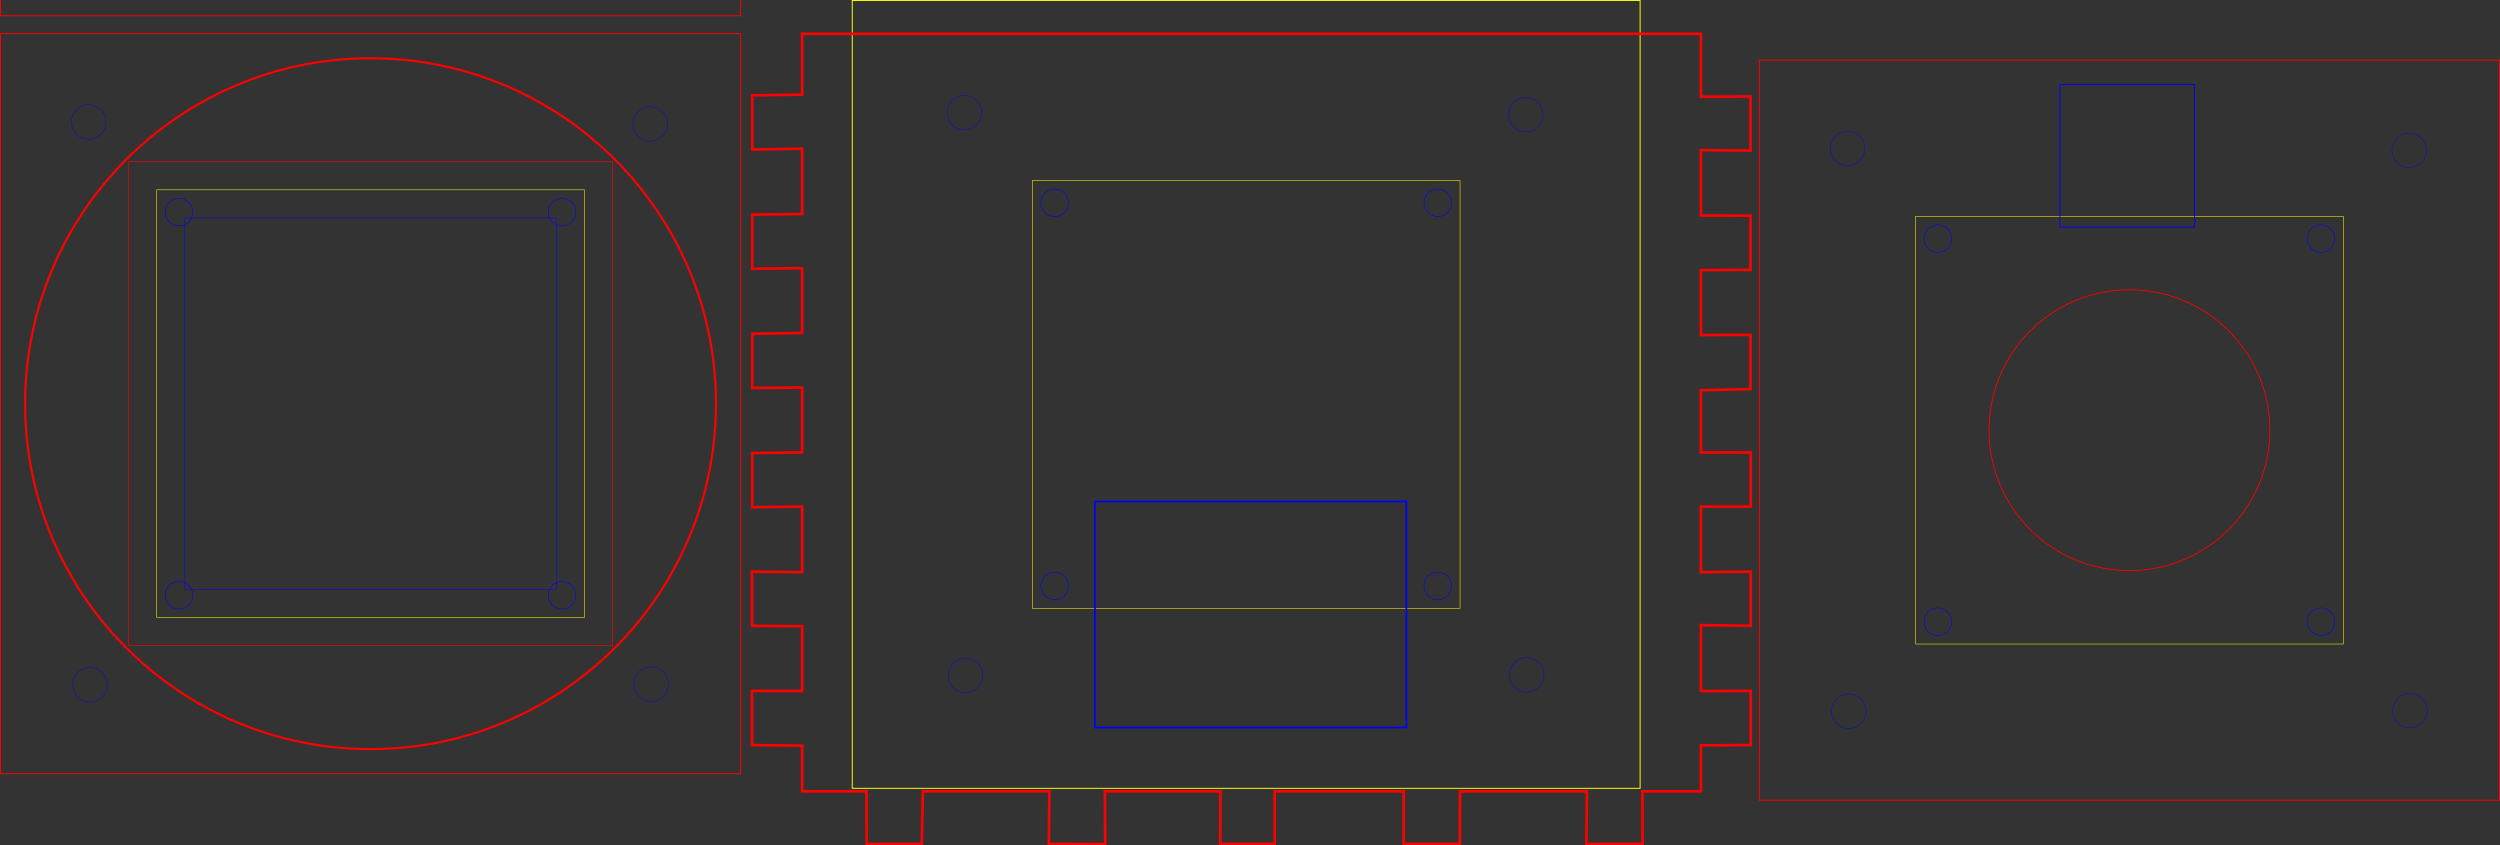 <?xml version="1.0" encoding="UTF-8" standalone="no"?>
<!-- Created with Inkscape (http://www.inkscape.org/) -->

<svg
   xmlns:dc="http://purl.org/dc/elements/1.1/"
   xmlns:cc="http://creativecommons.org/ns#"
   xmlns:rdf="http://www.w3.org/1999/02/22-rdf-syntax-ns#"
   xmlns:svg="http://www.w3.org/2000/svg"
   xmlns="http://www.w3.org/2000/svg"
   xmlns:sodipodi="http://sodipodi.sourceforge.net/DTD/sodipodi-0.dtd"
   xmlns:inkscape="http://www.inkscape.org/namespaces/inkscape"
   width="221.854mm"
   height="75.015mm"
   viewBox="0 0 221.854 75.015"
   version="1.1"
   id="svg8"
   inkscape:version="0.92.1 r15371"
   sodipodi:docname="OpenPnP_TopCamera.svg">
  <rect x="0" y="0" width="221.854" height="75.015" fill="#333333" stroke="none"/>
  <defs
     id="defs2" />
  <sodipodi:namedview
     id="base"
     pagecolor="#ffffff"
     bordercolor="#666666"
     borderopacity="1.0"
     inkscape:pageopacity="0.0"
     inkscape:pageshadow="2"
     inkscape:zoom="0.89829945"
     inkscape:cx="337.67801"
     inkscape:cy="194.49442"
     inkscape:document-units="mm"
     inkscape:current-layer="layer1"
     showgrid="false"
     inkscape:window-width="1920"
     inkscape:window-height="1027"
     inkscape:window-x="792"
     inkscape:window-y="1198"
     inkscape:window-maximized="1"
     fit-margin-top="0"
     fit-margin-left="0"
     fit-margin-right="0"
     fit-margin-bottom="0" />
  <g
     inkscape:label="Layer 1"
     inkscape:groupmode="layer"
     id="layer1"
     transform="translate(18.899,-83.754)">
    <rect
       style="opacity:1;fill:none;fill-opacity:1;stroke:#ffff00;stroke-width:0.046;stroke-linecap:butt;stroke-miterlimit:4;stroke-dasharray:none;stroke-dashoffset:0;stroke-opacity:1"
       id="rect4485"
       width="37.954"
       height="37.954"
       x="72.713"
       y="99.777" />
    <g
       id="g4552"
       transform="translate(-3.25,-0.75)">
      <circle
         r="1.226"
         cy="102.504"
         cx="77.94"
         id="path4487"
         style="opacity:1;fill:none;fill-opacity:1;stroke:#0000ff;stroke-width:0.049;stroke-linecap:butt;stroke-miterlimit:4;stroke-dasharray:none;stroke-dashoffset:0;stroke-opacity:1" />
      <circle
         r="1.226"
         cy="102.504"
         cx="111.94"
         id="path4487-5"
         style="opacity:1;fill:none;fill-opacity:1;stroke:#0000ff;stroke-width:0.049;stroke-linecap:butt;stroke-miterlimit:4;stroke-dasharray:none;stroke-dashoffset:0;stroke-opacity:1" />
      <circle
         r="1.226"
         cy="136.504"
         cx="77.94"
         id="path4487-3"
         style="opacity:1;fill:none;fill-opacity:1;stroke:#0000ff;stroke-width:0.049;stroke-linecap:butt;stroke-miterlimit:4;stroke-dasharray:none;stroke-dashoffset:0;stroke-opacity:1" />
      <circle
         r="1.226"
         cy="136.504"
         cx="111.94"
         id="path4487-7"
         style="opacity:1;fill:none;fill-opacity:1;stroke:#0000ff;stroke-width:0.049;stroke-linecap:butt;stroke-miterlimit:4;stroke-dasharray:none;stroke-dashoffset:0;stroke-opacity:1" />
    </g>
    <rect
       style="opacity:1;fill:none;fill-opacity:1;stroke:#ffff00;stroke-width:0.085;stroke-linecap:butt;stroke-miterlimit:4;stroke-dasharray:none;stroke-dashoffset:0;stroke-opacity:1"
       id="rect4485-1"
       width="69.915"
       height="69.915"
       x="56.732"
       y="83.796" />
    <circle
       style="opacity:1;fill:none;fill-opacity:1;stroke:#0000ff;stroke-width:0.036;stroke-linecap:butt;stroke-miterlimit:4;stroke-dasharray:none;stroke-dashoffset:0;stroke-opacity:1"
       id="path4554"
       cx="66.682"
       cy="93.751"
       r="1.532" />
    <circle
       style="opacity:1;fill:none;fill-opacity:1;stroke:#0000ff;stroke-width:0.036;stroke-linecap:butt;stroke-miterlimit:4;stroke-dasharray:none;stroke-dashoffset:0;stroke-opacity:1"
       id="path4554-7"
       cx="116.513"
       cy="93.93"
       r="1.532" />
    <circle
       style="opacity:1;fill:none;fill-opacity:1;stroke:#0000ff;stroke-width:0.036;stroke-linecap:butt;stroke-miterlimit:4;stroke-dasharray:none;stroke-dashoffset:0;stroke-opacity:1"
       id="path4554-9"
       cx="66.783"
       cy="143.696"
       r="1.532" />
    <circle
       style="opacity:1;fill:none;fill-opacity:1;stroke:#0000ff;stroke-width:0.036;stroke-linecap:butt;stroke-miterlimit:4;stroke-dasharray:none;stroke-dashoffset:0;stroke-opacity:1"
       id="path4554-3"
       cx="116.588"
       cy="143.643"
       r="1.532" />
    <ellipse
       style="opacity:1;fill:none;fill-opacity:1;stroke:#ff0000;stroke-width:0.192;stroke-linecap:butt;stroke-miterlimit:4;stroke-dasharray:none;stroke-dashoffset:0;stroke-opacity:1"
       id="path4516-1"
       cx="13.984"
       cy="119.577"
       rx="30.654"
       ry="30.654" />
    <path
       style="opacity:1;fill:none;fill-opacity:1;stroke:#ff0000;stroke-width:0.085;stroke-linecap:butt;stroke-miterlimit:4;stroke-dasharray:none;stroke-dashoffset:0;stroke-opacity:1"
       d="M -18.857,86.736 H 46.825 V 152.418 H -18.857 Z"
       id="rect4485-1-3"
       inkscape:connector-curvature="0"
       sodipodi:nodetypes="ccccc" />
    <circle
       style="opacity:1;fill:none;fill-opacity:1;stroke:#0000ff;stroke-width:0.036;stroke-linecap:butt;stroke-miterlimit:4;stroke-dasharray:none;stroke-dashoffset:0;stroke-opacity:1"
       id="path4554-0"
       cx="-11.024"
       cy="94.575"
       r="1.532" />
    <circle
       style="opacity:1;fill:none;fill-opacity:1;stroke:#0000ff;stroke-width:0.036;stroke-linecap:butt;stroke-miterlimit:4;stroke-dasharray:none;stroke-dashoffset:0;stroke-opacity:1"
       id="path4554-7-0"
       cx="38.807"
       cy="94.754"
       r="1.532" />
    <circle
       style="opacity:1;fill:none;fill-opacity:1;stroke:#0000ff;stroke-width:0.036;stroke-linecap:butt;stroke-miterlimit:4;stroke-dasharray:none;stroke-dashoffset:0;stroke-opacity:1"
       id="path4554-9-6"
       cx="-10.923"
       cy="144.52"
       r="1.532" />
    <circle
       style="opacity:1;fill:none;fill-opacity:1;stroke:#0000ff;stroke-width:0.036;stroke-linecap:butt;stroke-miterlimit:4;stroke-dasharray:none;stroke-dashoffset:0;stroke-opacity:1"
       id="path4554-3-2"
       cx="38.883"
       cy="144.467"
       r="1.532" />
    <rect
       style="opacity:1;fill:none;fill-opacity:1;stroke:#0000ff;stroke-width:0.156;stroke-linecap:butt;stroke-miterlimit:4;stroke-dasharray:none;stroke-dashoffset:0;stroke-opacity:1"
       id="rect4651"
       width="27.636"
       height="20.051"
       x="78.271"
       y="128.261" />
    <rect
       style="opacity:1;fill:none;fill-opacity:1;stroke:#ffff00;stroke-width:0.046;stroke-linecap:butt;stroke-miterlimit:4;stroke-dasharray:none;stroke-dashoffset:0;stroke-opacity:1"
       id="rect4485-0"
       width="37.954"
       height="37.954"
       x="151.095"
       y="102.952" />
    <g
       id="g4552-4"
       transform="translate(75.132,2.425)">
      <circle
         r="1.226"
         cy="102.504"
         cx="77.94"
         id="path4487-6"
         style="opacity:1;fill:none;fill-opacity:1;stroke:#0000ff;stroke-width:0.049;stroke-linecap:butt;stroke-miterlimit:4;stroke-dasharray:none;stroke-dashoffset:0;stroke-opacity:1" />
      <circle
         r="1.226"
         cy="102.504"
         cx="111.94"
         id="path4487-5-7"
         style="opacity:1;fill:none;fill-opacity:1;stroke:#0000ff;stroke-width:0.049;stroke-linecap:butt;stroke-miterlimit:4;stroke-dasharray:none;stroke-dashoffset:0;stroke-opacity:1" />
      <circle
         r="1.226"
         cy="136.504"
         cx="77.94"
         id="path4487-3-6"
         style="opacity:1;fill:none;fill-opacity:1;stroke:#0000ff;stroke-width:0.049;stroke-linecap:butt;stroke-miterlimit:4;stroke-dasharray:none;stroke-dashoffset:0;stroke-opacity:1" />
      <circle
         r="1.226"
         cy="136.504"
         cx="111.94"
         id="path4487-7-9"
         style="opacity:1;fill:none;fill-opacity:1;stroke:#0000ff;stroke-width:0.049;stroke-linecap:butt;stroke-miterlimit:4;stroke-dasharray:none;stroke-dashoffset:0;stroke-opacity:1" />
    </g>
    <path
       style="opacity:1;fill:none;fill-opacity:1;stroke:#ff0000;stroke-width:0.085;stroke-linecap:butt;stroke-miterlimit:4;stroke-dasharray:none;stroke-dashoffset:0;stroke-opacity:1"
       d="m 137.231,89.088 h 65.682 v 65.682 h -65.682 z"
       id="rect4485-1-1"
       inkscape:connector-curvature="0"
       sodipodi:nodetypes="ccccc" />
    <circle
       style="opacity:1;fill:none;fill-opacity:1;stroke:#ff0000;stroke-width:0.078;stroke-linecap:butt;stroke-miterlimit:4;stroke-dasharray:none;stroke-dashoffset:0;stroke-opacity:1"
       id="path4516-9-9"
       cx="170.072"
       cy="121.929"
       r="12.461" />
    <circle
       style="opacity:1;fill:none;fill-opacity:1;stroke:#0000ff;stroke-width:0.036;stroke-linecap:butt;stroke-miterlimit:4;stroke-dasharray:none;stroke-dashoffset:0;stroke-opacity:1"
       id="path4554-76"
       cx="145.064"
       cy="96.926"
       r="1.532" />
    <circle
       style="opacity:1;fill:none;fill-opacity:1;stroke:#0000ff;stroke-width:0.036;stroke-linecap:butt;stroke-miterlimit:4;stroke-dasharray:none;stroke-dashoffset:0;stroke-opacity:1"
       id="path4554-7-7"
       cx="194.895"
       cy="97.105"
       r="1.532" />
    <circle
       style="opacity:1;fill:none;fill-opacity:1;stroke:#0000ff;stroke-width:0.036;stroke-linecap:butt;stroke-miterlimit:4;stroke-dasharray:none;stroke-dashoffset:0;stroke-opacity:1"
       id="path4554-9-65"
       cx="145.165"
       cy="146.871"
       r="1.532" />
    <circle
       style="opacity:1;fill:none;fill-opacity:1;stroke:#0000ff;stroke-width:0.036;stroke-linecap:butt;stroke-miterlimit:4;stroke-dasharray:none;stroke-dashoffset:0;stroke-opacity:1"
       id="path4554-3-0"
       cx="194.971"
       cy="146.818"
       r="1.532" />
    <rect
       style="opacity:1;fill:none;fill-opacity:1;stroke:#0000ff;stroke-width:0.081;stroke-linecap:butt;stroke-miterlimit:4;stroke-dasharray:none;stroke-dashoffset:0;stroke-opacity:1"
       id="rect4651-2"
       width="11.951"
       height="12.65"
       x="163.901"
       y="91.26" />
    <path
       style="opacity:1;fill:none;fill-opacity:1;stroke:#ff0000;stroke-width:0.236;stroke-linecap:butt;stroke-miterlimit:4;stroke-dasharray:none;stroke-dashoffset:0;stroke-opacity:1"
       d="m 52.284,86.755 h 79.762 v 5.574 l 4.397,-0.015 v 4.806 l -4.397,-0.043 v 5.808 l 4.397,0.008 v 4.806 l -4.397,0.028 v 5.76 l 4.397,-0.015 v 4.806 l -4.397,0.11 v 5.518 l 4.422,-2.2e-4 v 4.806 l -4.422,-5.2e-4 v 5.817 l 4.422,-0.044 v 4.808 l -4.422,-0.064 v 5.856 l 4.422,-0.016 v 4.808 l -4.422,0.019 v 4.083 h -5.197 l 0.019,4.676 h -4.99 l 0.049,-4.676 h -11.263 l -0.015,4.676 h -4.99 l 0.008,-4.676 H 94.216 v 4.676 h -4.828 l 0.017,-4.676 h -10.256 l 0.029,4.677 -5.001,-0.001 0.048,-4.676 H 62.999 l -0.101,4.676 h -4.892 l -0.004,-4.676 h -5.717 l -2.49e-4,-4.057 -4.453,-0.044 v -4.808 l 4.453,0.004 -3.9e-5,-5.744 -4.453,-0.036 v -4.808 l 4.453,0.044 -2.1e-5,-5.817 -4.429,0.053 v -4.806 l 4.429,-0.06 v -5.752 l -4.429,0.034 v -4.806 l 4.429,-0.075 v -5.749 l -4.429,0.052 v -4.806 l 4.429,-0.047 v -5.802 l -4.429,0.076 v -4.806 l 4.429,-0.07 z"
       id="rect5707-9-8"
       inkscape:connector-curvature="0"
       sodipodi:nodetypes="ccccccccccccccccccccccccccccccccccccccccccccccccccccccccccccccccccccccccc" />
    <circle
       style="opacity:1;fill:none;fill-opacity:1;stroke:#ff0000;stroke-width:0.093;stroke-linecap:butt;stroke-miterlimit:4;stroke-dasharray:none;stroke-dashoffset:0;stroke-opacity:1"
       id="path4516-1-8"
       cx="13.984"
       cy="52.308"
       r="14.953" />
    <path
       style="opacity:1;fill:none;fill-opacity:1;stroke:#ff0000;stroke-width:0.085;stroke-linecap:butt;stroke-miterlimit:4;stroke-dasharray:none;stroke-dashoffset:0;stroke-opacity:1"
       d="m -18.857,19.467 h 65.682 v 65.682 h -65.682 z"
       id="rect4485-1-3-9"
       inkscape:connector-curvature="0"
       sodipodi:nodetypes="ccccc" />
    <circle
       style="opacity:1;fill:none;fill-opacity:1;stroke:#0000ff;stroke-width:0.036;stroke-linecap:butt;stroke-miterlimit:4;stroke-dasharray:none;stroke-dashoffset:0;stroke-opacity:1"
       id="path4554-0-6"
       cx="-11.024"
       cy="27.305"
       r="1.532" />
    <circle
       style="opacity:1;fill:none;fill-opacity:1;stroke:#0000ff;stroke-width:0.036;stroke-linecap:butt;stroke-miterlimit:4;stroke-dasharray:none;stroke-dashoffset:0;stroke-opacity:1"
       id="path4554-7-0-5"
       cx="38.807"
       cy="27.484"
       r="1.532" />
    <circle
       style="opacity:1;fill:none;fill-opacity:1;stroke:#0000ff;stroke-width:0.036;stroke-linecap:butt;stroke-miterlimit:4;stroke-dasharray:none;stroke-dashoffset:0;stroke-opacity:1"
       id="path4554-9-6-3"
       cx="-10.923"
       cy="77.25"
       r="1.532" />
    <circle
       style="opacity:1;fill:none;fill-opacity:1;stroke:#0000ff;stroke-width:0.036;stroke-linecap:butt;stroke-miterlimit:4;stroke-dasharray:none;stroke-dashoffset:0;stroke-opacity:1"
       id="path4554-3-2-8"
       cx="38.883"
       cy="77.197"
       r="1.532" />
    <rect
       style="opacity:1;fill:none;fill-opacity:1;stroke:#ffff00;stroke-width:0.046;stroke-linecap:butt;stroke-miterlimit:4;stroke-dasharray:none;stroke-dashoffset:0;stroke-opacity:1"
       id="rect4485-0-1"
       width="37.954"
       height="37.954"
       x="-4.993"
       y="100.6" />
    <g
       id="g4552-4-5"
       transform="translate(-80.956,0.074)">
      <circle
         r="1.226"
         cy="102.504"
         cx="77.94"
         id="path4487-6-5"
         style="opacity:1;fill:none;fill-opacity:1;stroke:#0000ff;stroke-width:0.049;stroke-linecap:butt;stroke-miterlimit:4;stroke-dasharray:none;stroke-dashoffset:0;stroke-opacity:1" />
      <circle
         r="1.226"
         cy="102.504"
         cx="111.94"
         id="path4487-5-7-0"
         style="opacity:1;fill:none;fill-opacity:1;stroke:#0000ff;stroke-width:0.049;stroke-linecap:butt;stroke-miterlimit:4;stroke-dasharray:none;stroke-dashoffset:0;stroke-opacity:1" />
      <circle
         r="1.226"
         cy="136.504"
         cx="77.94"
         id="path4487-3-6-8"
         style="opacity:1;fill:none;fill-opacity:1;stroke:#0000ff;stroke-width:0.049;stroke-linecap:butt;stroke-miterlimit:4;stroke-dasharray:none;stroke-dashoffset:0;stroke-opacity:1" />
      <circle
         r="1.226"
         cy="136.504"
         cx="111.94"
         id="path4487-7-9-0"
         style="opacity:1;fill:none;fill-opacity:1;stroke:#0000ff;stroke-width:0.049;stroke-linecap:butt;stroke-miterlimit:4;stroke-dasharray:none;stroke-dashoffset:0;stroke-opacity:1" />
    </g>
    <path
       style="opacity:1;fill:none;fill-opacity:1;stroke:#ff0000;stroke-width:0.055;stroke-linecap:butt;stroke-miterlimit:4;stroke-dasharray:none;stroke-dashoffset:0;stroke-opacity:1"
       d="M -7.488,98.105 H 35.456 V 141.05 H -7.488 Z"
       id="rect4485-1-3-6"
       inkscape:connector-curvature="0"
       sodipodi:nodetypes="ccccc" />
    <path
       style="opacity:1;fill:none;fill-opacity:1;stroke:#0000ff;stroke-width:0.042;stroke-linecap:butt;stroke-miterlimit:4;stroke-dasharray:none;stroke-dashoffset:0;stroke-opacity:1"
       d="M -2.495,103.099 H 30.463 v 32.958 H -2.495 Z"
       id="rect4485-1-3-6-8"
       inkscape:connector-curvature="0"
       sodipodi:nodetypes="ccccc" />
  </g>
</svg>

